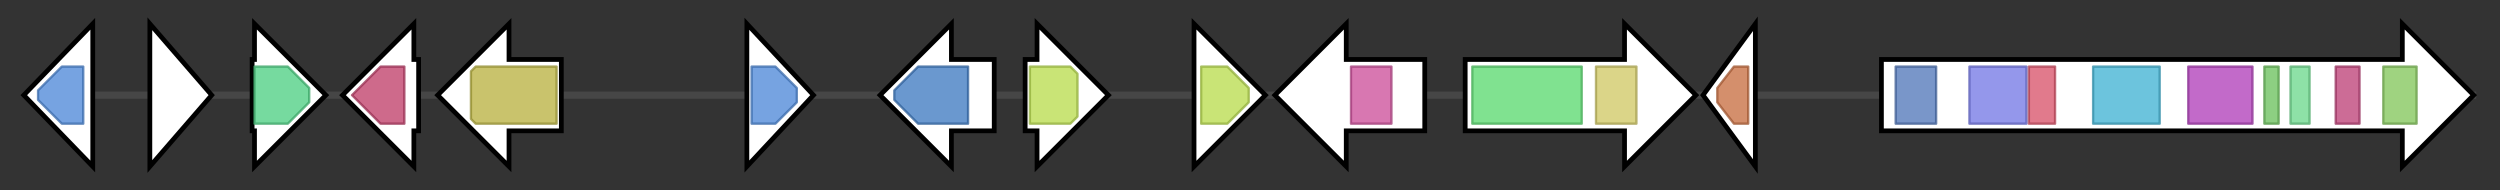 <svg version="1.1" baseProfile="full" xmlns="http://www.w3.org/2000/svg" width="1051.067" height="80">
	<rect width="100%" height="100%" fill="#333333" stroke="none"/>
	<g>
		<line x1="10" y1="40.0" x2="1041.067" y2="40.0" style="stroke:rgb(70,70,70); stroke-width:3 "/>
		<g>
			<title>
AndA</title>
			<polygon class="
AndA" points="10,40 39,10 39,70" fill="rgb(255,255,255)" fill-opacity="1.0" stroke="rgb(0,0,0)" stroke-width="2"  />
			<g>
				<title>PhyH (PF05721)
"Phytanoyl-CoA dioxygenase (PhyH)"</title>
				<polygon class="PF05721" points="16,38 26,28 35,28 35,52 26,52 16,42" stroke-linejoin="round" width="19" height="24" fill="rgb(72,132,214)" stroke="rgb(57,105,171)" stroke-width="1" opacity="0.75" />
			</g>
		</g>
		<g>
			<title>
AndB</title>
			<polygon class="
AndB" points="63,10 89,40 63,70" fill="rgb(255,255,255)" fill-opacity="1.0" stroke="rgb(0,0,0)" stroke-width="2"  />
		</g>
		<g>
			<title>
AndC</title>
			<polygon class="
AndC" points="106,25 107,25 107,10 137,40 107,70 107,55 106,55" fill="rgb(255,255,255)" fill-opacity="1.0" stroke="rgb(0,0,0)" stroke-width="2"  />
			<g>
				<title>adh_short_C2 (PF13561)
"Enoyl-(Acyl carrier protein) reductase"</title>
				<polygon class="PF13561" points="107,28 121,28 130,37 130,43 121,52 107,52" stroke-linejoin="round" width="23" height="24" fill="rgb(73,205,127)" stroke="rgb(58,164,101)" stroke-width="1" opacity="0.75" />
			</g>
		</g>
		<g>
			<title>
AndD</title>
			<polygon class="
AndD" points="176,25 174,25 174,10 144,40 174,70 174,55 176,55" fill="rgb(255,255,255)" fill-opacity="1.0" stroke="rgb(0,0,0)" stroke-width="2"  />
			<g>
				<title>UbiA (PF01040)
"UbiA prenyltransferase family"</title>
				<polygon class="PF01040" points="148,40 160,28 170,28 170,52 160,52" stroke-linejoin="round" width="25" height="24" fill="rgb(189,57,100)" stroke="rgb(151,45,80)" stroke-width="1" opacity="0.75" />
			</g>
		</g>
		<g>
			<title>
AndE</title>
			<polygon class="
AndE" points="236,25 214,25 214,10 184,40 214,70 214,55 236,55" fill="rgb(255,255,255)" fill-opacity="1.0" stroke="rgb(0,0,0)" stroke-width="2"  />
			<g>
				<title>FAD_binding_3 (PF01494)
"FAD binding domain"</title>
				<polygon class="PF01494" points="198,30 200,28 234,28 234,52 200,52 198,50" stroke-linejoin="round" width="36" height="24" fill="rgb(182,175,59)" stroke="rgb(145,140,47)" stroke-width="1" opacity="0.75" />
			</g>
		</g>
		<g>
			<title>
AndF</title>
			<polygon class="
AndF" points="314,10 342,40 314,70" fill="rgb(255,255,255)" fill-opacity="1.0" stroke="rgb(0,0,0)" stroke-width="2"  />
			<g>
				<title>PhyH (PF05721)
"Phytanoyl-CoA dioxygenase (PhyH)"</title>
				<polygon class="PF05721" points="316,28 326,28 335,37 335,43 326,52 316,52" stroke-linejoin="round" width="19" height="24" fill="rgb(72,132,214)" stroke="rgb(57,105,171)" stroke-width="1" opacity="0.75" />
			</g>
		</g>
		<g>
			<title>
AndG</title>
			<polygon class="
AndG" points="418,25 400,25 400,10 370,40 400,70 400,55 418,55" fill="rgb(255,255,255)" fill-opacity="1.0" stroke="rgb(0,0,0)" stroke-width="2"  />
			<g>
				<title>Transferase (PF02458)
"Transferase family"</title>
				<polygon class="PF02458" points="376,38 386,28 407,28 407,52 386,52 376,42" stroke-linejoin="round" width="31" height="24" fill="rgb(57,117,190)" stroke="rgb(45,93,152)" stroke-width="1" opacity="0.75" />
			</g>
		</g>
		<g>
			<title>
AndH</title>
			<polygon class="
AndH" points="431,25 436,25 436,10 466,40 436,70 436,55 431,55" fill="rgb(255,255,255)" fill-opacity="1.0" stroke="rgb(0,0,0)" stroke-width="2"  />
			<g>
				<title>adh_short (PF00106)
"short chain dehydrogenase"</title>
				<polygon class="PF00106" points="433,28 450,28 453,31 453,49 450,52 433,52" stroke-linejoin="round" width="20" height="24" fill="rgb(182,219,73)" stroke="rgb(145,175,58)" stroke-width="1" opacity="0.75" />
			</g>
		</g>
		<g>
			<title>
AndI</title>
			<polygon class="
AndI" points="502,25 502,25 502,10 532,40 502,70 502,55 502,55" fill="rgb(255,255,255)" fill-opacity="1.0" stroke="rgb(0,0,0)" stroke-width="2"  />
			<g>
				<title>adh_short (PF00106)
"short chain dehydrogenase"</title>
				<polygon class="PF00106" points="505,28 516,28 525,37 525,43 516,52 505,52" stroke-linejoin="round" width="20" height="24" fill="rgb(182,219,73)" stroke="rgb(145,175,58)" stroke-width="1" opacity="0.75" />
			</g>
		</g>
		<g>
			<title>
AndJ</title>
			<polygon class="
AndJ" points="599,25 566,25 566,10 536,40 566,70 566,55 599,55" fill="rgb(255,255,255)" fill-opacity="1.0" stroke="rgb(0,0,0)" stroke-width="2"  />
			<g>
				<title>FMO-like (PF00743)
"Flavin-binding monooxygenase-like"</title>
				<rect class="PF00743" x="568" y="28" stroke-linejoin="round" width="17" height="24" fill="rgb(203,74,151)" stroke="rgb(162,59,120)" stroke-width="1" opacity="0.75" />
			</g>
		</g>
		<g>
			<title>
AndK</title>
			<polygon class="
AndK" points="616,25 683,25 683,10 713,40 683,70 683,55 616,55" fill="rgb(255,255,255)" fill-opacity="1.0" stroke="rgb(0,0,0)" stroke-width="2"  />
			<g>
				<title>p450 (PF00067)
"Cytochrome P450"</title>
				<rect class="PF00067" x="619" y="28" stroke-linejoin="round" width="46" height="24" fill="rgb(85,216,107)" stroke="rgb(68,172,85)" stroke-width="1" opacity="0.75" />
			</g>
			<g>
				<title>Lactamase_B (PF00753)
"Metallo-beta-lactamase superfamily"</title>
				<rect class="PF00753" x="671" y="28" stroke-linejoin="round" width="17" height="24" fill="rgb(206,198,96)" stroke="rgb(164,158,76)" stroke-width="1" opacity="0.75" />
			</g>
		</g>
		<g>
			<title>
AndL</title>
			<polygon class="
AndL" points="716,40 738,10 738,70" fill="rgb(255,255,255)" fill-opacity="1.0" stroke="rgb(0,0,0)" stroke-width="2"  />
			<g>
				<title>MscL (PF01741)
"Large-conductance mechanosensitive channel, MscL"</title>
				<polygon class="PF01741" points="722,37 729,28 735,28 735,52 729,52 722,43" stroke-linejoin="round" width="13" height="24" fill="rgb(197,106,59)" stroke="rgb(157,84,47)" stroke-width="1" opacity="0.75" />
			</g>
		</g>
		<g>
			<title>
AndM</title>
			<polygon class="
AndM" points="791,25 1010,25 1010,10 1040,40 1010,70 1010,55 791,55" fill="rgb(255,255,255)" fill-opacity="1.0" stroke="rgb(0,0,0)" stroke-width="2"  />
			<g>
				<title>SAT (PF16073)
"Starter unit:ACP transacylase in aflatoxin biosynthesis"</title>
				<rect class="PF16073" x="797" y="28" stroke-linejoin="round" width="17" height="24" fill="rgb(77,115,183)" stroke="rgb(61,91,146)" stroke-width="1" opacity="0.75" />
			</g>
			<g>
				<title>ketoacyl-synt (PF00109)
"Beta-ketoacyl synthase, N-terminal domain"</title>
				<rect class="PF00109" x="828" y="28" stroke-linejoin="round" width="24" height="24" fill="rgb(112,116,228)" stroke="rgb(89,92,182)" stroke-width="1" opacity="0.75" />
			</g>
			<g>
				<title>Ketoacyl-synt_C (PF02801)
"Beta-ketoacyl synthase, C-terminal domain"</title>
				<rect class="PF02801" x="853" y="28" stroke-linejoin="round" width="11" height="24" fill="rgb(215,78,102)" stroke="rgb(172,62,81)" stroke-width="1" opacity="0.75" />
			</g>
			<g>
				<title>Acyl_transf_1 (PF00698)
"Acyl transferase domain"</title>
				<rect class="PF00698" x="880" y="28" stroke-linejoin="round" width="28" height="24" fill="rgb(59,176,209)" stroke="rgb(47,140,167)" stroke-width="1" opacity="0.75" />
			</g>
			<g>
				<title>PS-DH (PF14765)
"Polyketide synthase dehydratase"</title>
				<rect class="PF14765" x="920" y="28" stroke-linejoin="round" width="27" height="24" fill="rgb(173,56,182)" stroke="rgb(138,44,145)" stroke-width="1" opacity="0.75" />
			</g>
			<g>
				<title>PP-binding (PF00550)
"Phosphopantetheine attachment site"</title>
				<rect class="PF00550" x="952" y="28" stroke-linejoin="round" width="6" height="24" fill="rgb(103,191,88)" stroke="rgb(82,152,70)" stroke-width="1" opacity="0.75" />
			</g>
			<g>
				<title>HTH_51 (PF18558)
"Helix-turn-helix domain"</title>
				<rect class="PF18558" x="963" y="28" stroke-linejoin="round" width="8" height="24" fill="rgb(104,215,138)" stroke="rgb(83,172,110)" stroke-width="1" opacity="0.75" />
			</g>
			<g>
				<title>Methyltransf_12 (PF08242)
"Methyltransferase domain"</title>
				<rect class="PF08242" x="982" y="28" stroke-linejoin="round" width="10" height="24" fill="rgb(187,59,115)" stroke="rgb(149,47,92)" stroke-width="1" opacity="0.75" />
			</g>
			<g>
				<title>BD-FAE (PF20434)
"BD-FAE"</title>
				<rect class="PF20434" x="1002" y="28" stroke-linejoin="round" width="14" height="24" fill="rgb(127,196,85)" stroke="rgb(101,156,68)" stroke-width="1" opacity="0.75" />
			</g>
		</g>
	</g>
</svg>
